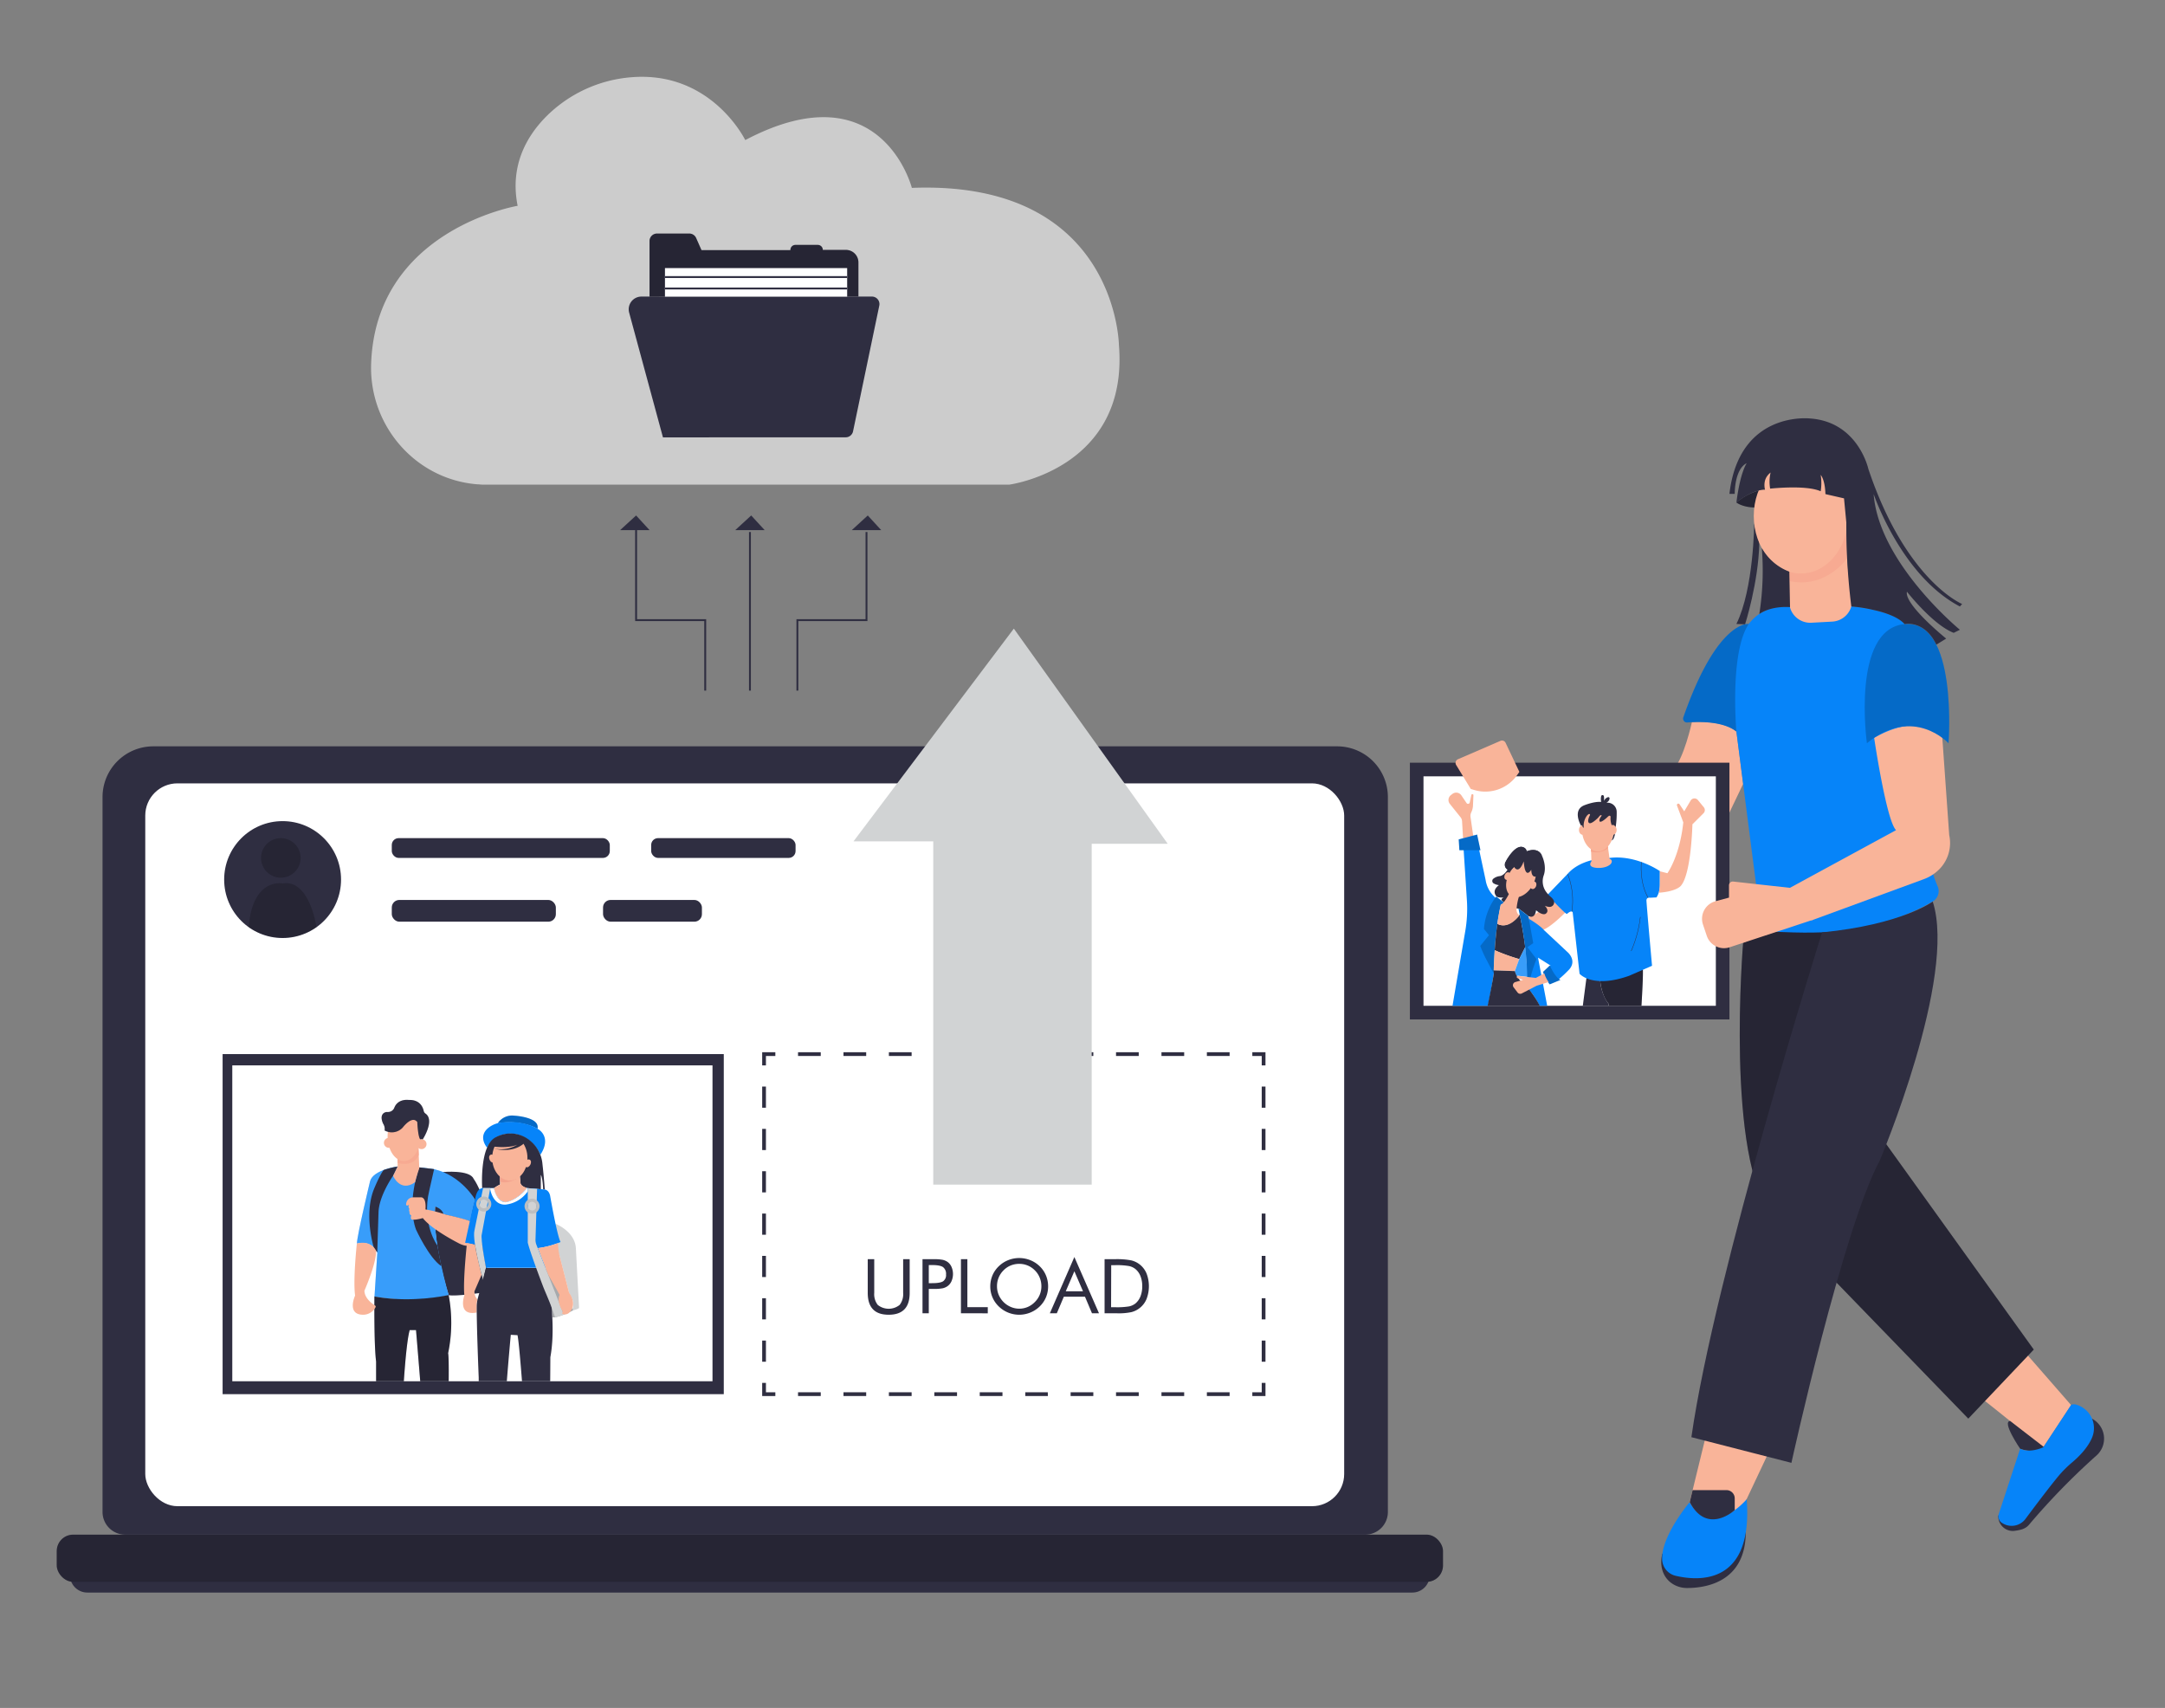  <!DOCTYPE svg PUBLIC "-//W3C//DTD SVG 1.1//EN" "http://www.w3.org/Graphics/SVG/1.1/DTD/svg11.dtd">
<svg id="ab2617e5-3528-439c-8013-3c2eda2b7811" data-name="Layer 1" xmlns="http://www.w3.org/2000/svg" xmlns:xlink="http://www.w3.org/1999/xlink" width="865.76" height="682.89" viewBox="0 0 865.76 682.89">
<rect x="0" y="0" width="865.76" height="682.89" fill="#808080" stroke="none"/>
<defs>
<clipPath id="bc47161b-74cb-47b8-88c3-f63844da70f7">
<rect id="a69ea779-271e-49f2-97ff-86558de2bc98" data-name="SVGID" x="569.24" y="310.4" width="116.91" height="91.75" fill="#fff"/>
</clipPath>
<clipPath id="f7f64421-70fe-4370-8077-c2d19085a9e5">
<rect id="ba61bb08-8b75-44be-8918-6434830e05db" data-name="SVGID" x="92.89" y="425.97" width="192.03" height="126.3" fill="#fff"/>
</clipPath>
<style xmlns="http://www.w3.org/1999/xhtml">*, ::after, ::before { box-sizing: border-box; }
img, svg { vertical-align: middle; }
</style>
<style xmlns="http://www.w3.org/1999/xhtml">*, body, html { -webkit-font-smoothing: antialiased; }
img, svg { max-width: 100%; }
</style>
</defs>
<path d="M28,626.78H571.7a0,0,0,0,1,0,0v3.05a6.92,6.92,0,0,1-6.92,6.92H35A6.92,6.92,0,0,1,28,629.83v-3.05a0,0,0,0,1,0,0Z" fill="#2f2e41" data-secondary="true"/>
<path d="M61.3,298.41H534.76A20.29,20.29,0,0,1,555,318.69V604.53A9.07,9.07,0,0,1,546,613.6H50.09A9.07,9.07,0,0,1,41,604.53V318.69A20.29,20.29,0,0,1,61.3,298.41Z" fill="#2f2e41" data-secondary="true"/>
<rect x="58.09" y="313.21" width="479.43" height="289.01" rx="12.86" fill="#fff"/>
<rect x="89.02" y="421.46" width="200.41" height="135.97" fill="#2f2e41" data-secondary="true"/>
<polygon points="506.05 558.18 500.79 558.18 500.79 556.68 504.55 556.68 504.55 552.92 506.05 552.92 506.05 558.18" fill="#2f2e41" data-secondary="true"/>
<path d="M491.71,558.18h-9.09v-1.5h9.09Zm-18.17,0h-9.08v-1.5h9.08Zm-18.17,0h-9.08v-1.5h9.08Zm-18.16,0h-9.08v-1.5h9.08Zm-18.17,0H410v-1.5H419Zm-18.16,0h-9.09v-1.5h9.09Zm-18.17,0h-9.08v-1.5h9.08Zm-18.16,0h-9.09v-1.5h9.09Zm-18.17,0H337.3v-1.5h9.08Zm-18.17,0h-9.08v-1.5h9.08Z" fill="#2f2e41" data-secondary="true"/>
<polygon points="310.05 558.18 304.79 558.18 304.79 552.92 306.29 552.92 306.29 556.68 310.05 556.68 310.05 558.18" fill="#2f2e41" data-secondary="true"/>
<path d="M306.29,544.46h-1.5V536h1.5Zm0-16.93h-1.5v-8.46h1.5Zm0-16.93h-1.5v-8.46h1.5Zm0-16.92h-1.5v-8.46h1.5Zm0-16.93h-1.5v-8.46h1.5Zm0-16.92h-1.5v-8.47h1.5Zm0-16.93h-1.5v-8.46h1.5Z" fill="#2f2e41" data-secondary="true"/>
<polygon points="306.29 425.98 304.79 425.98 304.79 420.71 310.05 420.71 310.05 422.22 306.29 422.22 306.29 425.98" fill="#2f2e41" data-secondary="true"/>
<path d="M491.71,422.22h-9.09v-1.51h9.09Zm-18.17,0h-9.08v-1.51h9.08Zm-18.17,0h-9.08v-1.51h9.08Zm-18.16,0h-9.08v-1.51h9.08Zm-18.17,0H410v-1.51H419Zm-18.16,0h-9.09v-1.51h9.09Zm-18.17,0h-9.08v-1.51h9.08Zm-18.16,0h-9.09v-1.51h9.09Zm-18.17,0H337.3v-1.51h9.08Zm-18.17,0h-9.08v-1.51h9.08Z" fill="#2f2e41" data-secondary="true"/>
<polygon points="506.05 425.98 504.55 425.98 504.55 422.22 500.79 422.22 500.79 420.71 506.05 420.71 506.05 425.98" fill="#2f2e41" data-secondary="true"/>
<path d="M506.05,544.46h-1.5V536h1.5Zm0-16.93h-1.5v-8.46h1.5Zm0-16.93h-1.5v-8.46h1.5Zm0-16.92h-1.5v-8.46h1.5Zm0-16.93h-1.5v-8.46h1.5Zm0-16.92h-1.5v-8.47h1.5Zm0-16.93h-1.5v-8.46h1.5Z" fill="#2f2e41" data-secondary="true"/>
<path d="M347,503.46h2.6v13.46a7,7,0,0,0,1.4,4.82,7,7,0,0,0,8.76,0,7,7,0,0,0,1.4-4.82V503.46h2.61v13.46c0,2.93-.69,5.12-2.09,6.57s-3.49,2.18-6.3,2.18-4.89-.72-6.29-2.18-2.09-3.64-2.09-6.57Z" fill="#2f2e41" data-secondary="true"/>
<path d="M371.41,515.39v9.71H368.9V503.46h4.53a18.28,18.28,0,0,1,3.51.25,5.72,5.72,0,0,1,1.95.83,4.85,4.85,0,0,1,1.61,2,7.2,7.2,0,0,1,0,5.71,4.79,4.79,0,0,1-1.61,2,5.31,5.31,0,0,1-1.95.85,18.14,18.14,0,0,1-3.51.25h-2Zm0-2.34h1.3c2.21,0,3.69-.26,4.45-.77a3,3,0,0,0,1.15-2.72,3.34,3.34,0,0,0-1.18-2.91c-.78-.56-2.25-.84-4.42-.84h-1.3Z" fill="#2f2e41" data-secondary="true"/>
<path d="M384.27,525.1V503.46h2.57v19.18H395v2.46Z" fill="#2f2e41" data-secondary="true"/>
<path d="M419.13,514.32a11.29,11.29,0,0,1-.86,4.38,11,11,0,0,1-2.5,3.65,11.65,11.65,0,0,1-3.78,2.46,11.8,11.8,0,0,1-4.43.86,11.69,11.69,0,0,1-8.17-3.32,11,11,0,0,1-3.39-8,11.36,11.36,0,0,1,.86-4.38,11,11,0,0,1,2.53-3.67,11.46,11.46,0,0,1,3.75-2.44,11.75,11.75,0,0,1,4.42-.86,11.9,11.9,0,0,1,4.45.86,11.5,11.5,0,0,1,3.76,2.44,10.85,10.85,0,0,1,2.5,3.66A11.34,11.34,0,0,1,419.13,514.32Zm-11.57,8.93a8.6,8.6,0,0,0,3.38-.67,8.87,8.87,0,0,0,2.89-2,8.77,8.77,0,0,0,2.61-6.3,9,9,0,0,0-.68-3.45,8.57,8.57,0,0,0-1.93-2.9,8.66,8.66,0,0,0-6.27-2.6,8.89,8.89,0,0,0-3.41.66,8.53,8.53,0,0,0-2.86,1.94,8.84,8.84,0,0,0-2.6,6.35,8.77,8.77,0,0,0,.66,3.4,9.12,9.12,0,0,0,4.83,4.86A8.57,8.57,0,0,0,407.56,523.25Z" fill="#2f2e41" data-secondary="true"/>
<path d="M429.63,502.6l9.85,22.5h-2.8l-2.81-6.64h-8.45l-2.81,6.64h-2.79Zm0,5.69-3.44,8h6.89Z" fill="#2f2e41" data-secondary="true"/>
<path d="M441.71,525.1V503.46h4.15a30.75,30.75,0,0,1,6.49.47,8.81,8.81,0,0,1,3.31,1.56,9,9,0,0,1,2.82,3.66,14.26,14.26,0,0,1,0,10.26,8.93,8.93,0,0,1-2.83,3.66,8.82,8.82,0,0,1-3.23,1.56,24.73,24.73,0,0,1-5.64.47h-5.08Zm2.6-2.43H446a29.63,29.63,0,0,0,5.53-.34,6.15,6.15,0,0,0,2.55-1.19,7.11,7.11,0,0,0,2-2.86,10.93,10.93,0,0,0,.69-4,10.65,10.65,0,0,0-.69-4,6.93,6.93,0,0,0-2-2.85,6.06,6.06,0,0,0-2.59-1.22,28.31,28.31,0,0,0-5.49-.36h-1.64Z" fill="#2f2e41" data-secondary="true"/>
<circle cx="113.01" cy="351.68" r="23.37" fill="#2f2e41" data-secondary="true"/>
<path d="M113,353.24s-12-2.48-13.55,17.48a24.23,24.23,0,0,0,27.1,0S123.87,351.44,113,353.24Z" opacity="0.2"/>
<circle cx="112.3" cy="343.02" r="7.91" opacity="0.2"/>
<rect x="156.67" y="335.11" width="87.18" height="7.91" rx="2.74" fill="#2f2e41" data-secondary="true"/>
<rect x="260.4" y="335.11" width="57.74" height="7.91" rx="2.74" fill="#2f2e41" data-secondary="true"/>
<rect x="156.67" y="359.83" width="65.61" height="8.69" rx="3.01" fill="#2f2e41" data-secondary="true"/>
<rect x="241.15" y="359.83" width="39.54" height="8.69" rx="3.01" fill="#2f2e41" data-secondary="true"/>
<rect x="22.69" y="613.6" width="554.35" height="18.87" rx="6.55" fill="#2f2e41" data-secondary="true"/>
<rect x="22.69" y="613.6" width="554.35" height="18.87" rx="6.55" opacity="0.2"/>
<polygon points="282.39 276.13 281.63 276.13 281.63 248.33 253.99 248.33 253.99 211.95 254.75 211.95 254.75 247.57 282.39 247.57 282.39 276.13" fill="#2f2e41" data-secondary="true"/>
<rect x="299.52" y="212.72" width="0.75" height="63.41" fill="#2f2e41" data-secondary="true"/>
<polygon points="319.24 276.13 318.49 276.13 318.49 247.57 346.13 247.57 346.13 212.72 346.88 212.72 346.88 248.33 319.24 248.33 319.24 276.13" fill="#2f2e41" data-secondary="true"/>
<polygon points="247.99 211.95 254.37 206.1 259.74 211.95 247.99 211.95" fill="#2f2e41" data-secondary="true"/>
<polygon points="294.02 211.95 300.4 206.1 305.77 211.95 294.02 211.95" fill="#2f2e41" data-secondary="true"/>
<polygon points="340.63 211.95 347.01 206.1 352.38 211.95 340.63 211.95" fill="#2f2e41" data-secondary="true"/>
<path d="M207,82.29s-56.78,9.46-58.59,63.2c-.83,24.79,17.84,46.25,42.57,48.16.55,0,1.12.08,1.68.11h211s47.78-6.37,43.79-55.74c0,0-.79-66.09-82.81-62.9,0,0-12.21-47.78-66.62-19.11,0,0-13.47-27.72-45.51-25.13a54.13,54.13,0,0,0-34.38,16C210.57,54.62,203.8,66.36,207,82.29Z" fill="#ccc"/>
<path d="M265.11,174.88,251.59,125a5.09,5.09,0,0,1,4.92-6.42h92.23a3,3,0,0,1,2.89,3.56l-10.51,50.35a3,3,0,0,1-2.89,2.36Z" fill="#2f2e41" data-secondary="true"/>
<path d="M259.74,118.61V96.38a3,3,0,0,1,3-3h12.91a3,3,0,0,1,2.73,1.79l2.14,4.85h35.56v-.1a2,2,0,0,1,2-2h8.95a2,2,0,0,1,2,2h9.24a5,5,0,0,1,5,5v13.66Z" fill="#2f2e41" data-secondary="true"/>
<path d="M259.74,118.61V96.38a3,3,0,0,1,3-3h12.91a3,3,0,0,1,2.73,1.79l2.14,4.85h35.56v-.1a2,2,0,0,1,2-2h8.95a2,2,0,0,1,2,2h9.24a5,5,0,0,1,5,5v13.66Z" opacity="0.2"/>
<rect x="265.91" y="107.19" width="72.86" height="11.41" fill="#fff"/>
<rect x="265.91" y="110.4" width="72.86" height="0.75" fill="#2f2e41" data-secondary="true"/>
<rect x="265.91" y="114.98" width="72.86" height="0.75" fill="#2f2e41" data-secondary="true"/>
<path d="M836.49,567.2l.16.08a9,9,0,0,1,1.8,14.59,276.39,276.39,0,0,0-27,27.69c-1.55,1.89-3.7,2.23-6.12,2.55a5.83,5.83,0,0,1-6.23-6.12Z" fill="#2f2e41" data-secondary="true"/>
<path d="M664.75,621.21s-2.16,7,3.2,11.43a10.66,10.66,0,0,0,6.75,2.29c6.87,0,23.41-2,23.41-22.42Z" fill="#2f2e41" data-secondary="true"/>
<polygon points="682.38 573.21 673.84 608.15 693.17 610.63 709.98 574.98 682.38 573.21" fill="#f9b499"/>
<path d="M791.46,558.35c1.94,1.4,25.55,20.44,25.55,20.44l11.2-17L808,538.64Z" fill="#f9b499"/>
<path d="M676.57,288.75s-3.2,14.75-7.58,19.1L675.84,347s6.55-1.77,10-10.09l11.22-23.49-2.69-20.91S690,287.84,676.57,288.75Z" fill="#f9b499"/>
<path d="M704.6,372l-10.87-84.44s-7.39-44.68,20.2-45.07h27.19s9.59.78,17.33,4.45a8.58,8.58,0,0,1,4.92,7.52c.46,17.55,2.72,80.46,11.46,99.87a4.83,4.83,0,0,1-2,6.14C763.84,365.76,739.94,376.89,704.6,372Z" fill="#0684f9" data-primary="true"/>
<path d="M674.73,288.86c4.49-.36,14.25-.57,19.63,3.62,0,0-2.78-31.56,4.95-43,0,0-12.48-1.86-26.16,37.33A1.54,1.54,0,0,0,674.73,288.86Z" fill="#0684f9" data-primary="true"/>
<path d="M674.73,288.86c4.49-.36,14.25-.57,19.63,3.62,0,0-2.78-31.56,4.95-43,0,0-12.48-1.86-26.16,37.33A1.54,1.54,0,0,0,674.73,288.86Z" opacity="0.2"/>
<path d="M749.45,295s4.88,33.12,8.76,36.92l-42.73,23.22L724.42,368l44.72-16.42a16.91,16.91,0,0,0,6.94-4.64,14.94,14.94,0,0,0,3.39-13.05L776.71,295S769.44,283.8,749.45,295Z" fill="#f9b499"/>
<path d="M697.05,377s-7.24,86.52,11.87,109.51L787.1,567.2l26.18-27.6L750,451.51l-4.28-80.79s-10.78,3.45-38,1.67Z" fill="#2f2e41" data-secondary="true"/>
<path d="M697.05,377s-7.24,86.52,11.87,109.51L787.1,567.2l26.18-27.6L750,451.51l-4.28-80.79s-10.78,3.45-38,1.67Z" opacity="0.2"/>
<path d="M676.37,574.63l40,10.26s20.52-93.4,35.38-121c0,0,30.94-73.11,21.13-103.42,0,0-12.37,9.2-44.25,12.32C728.61,372.79,685.57,509.88,676.37,574.63Z" fill="#2f2e41" data-secondary="true"/>
<path d="M675.68,600.63s-11.57,13.61-11,23.14a7,7,0,0,0,5.46,6.3c8.61,2,31,4.15,28.34-30.6C698.43,599.47,684.53,616,675.68,600.63Z" fill="#0684f9" data-primary="true"/>
<path d="M676.86,595.8H690.4a3.3,3.3,0,0,1,3.3,3.3v4.69s-10.94,10.11-18-3.16Z" fill="#2f2e41" data-secondary="true"/>
<path d="M807.83,579.25s-7.43-10.85-4-11.09l13.81,10.63S813.92,581.44,807.83,579.25Z" fill="#2f2e41" data-secondary="true"/>
<path d="M807.83,579.25l-8.54,26.07a3.11,3.11,0,0,0,1.47,3.7,6.91,6.91,0,0,0,9.08-1.54s7.66-10.38,13.06-17a45.36,45.36,0,0,1,6-6c2.32-2,5.83-5.4,7.62-9.51a9.78,9.78,0,0,0-5.86-13.23,3.44,3.44,0,0,0-2.4-.06l-11.2,17S811.73,581.2,807.83,579.25Z" fill="#0684f9" data-primary="true"/>
<path d="M715.48,227.35v13.23a8.42,8.42,0,0,0,8.87,8.41l8.33-.45a8.4,8.4,0,0,0,7.83-9.92,149.94,149.94,0,0,1-2.19-29.73Z" fill="#f9b499"/>
<ellipse cx="740.15" cy="202.23" rx="4.56" ry="7.12" fill="#f9b499"/>
<path d="M701.9,202.9l1.63-6.84a24.87,24.87,0,0,0-4.26,1.63,24.56,24.56,0,0,0-4.9,3.23S696.86,202.9,701.9,202.9Z" fill="#2f2e41" data-secondary="true"/>
<path d="M701.9,202.9l1.63-6.84a24.87,24.87,0,0,0-4.26,1.63,24.56,24.56,0,0,0-4.9,3.23S696.86,202.9,701.9,202.9Z" opacity="0.2"/>
<path d="M746.56,297.16s-6.35-45.64,15.08-47.63,17.55,47.63,17.55,47.63S765.21,281.89,746.56,297.16Z" fill="#0684f9" data-primary="true"/>
<path d="M746.56,297.16s-6.35-45.64,15.08-47.63,17.55,47.63,17.55,47.63S765.21,281.89,746.56,297.16Z" opacity="0.2"/>
<path d="M715.48,232.32v-6.69s17.24-4.15,22.84-16.74l.32,14.35S730.15,235.57,715.48,232.32Z" fill="#f7aa92"/>
<path d="M701.48,209.35s-.16,26-7.11,40.13l3.47.13s5.34-16.63,5.69-32.47Z" fill="#2f2e41" data-secondary="true"/>
<ellipse cx="720.17" cy="206.31" rx="18.86" ry="22.99" fill="#f9b499"/>
<path d="M694.37,200.92s6.07-5.13,11.44-5.13c0,0-1.28-4.29,2.23-6.86a16.16,16.16,0,0,0-.18,6.44s14.42-1.59,20.21,1.06a20.34,20.34,0,0,0,0-6.55s1.72,1.74,1.9,7.68l7.43,1.7.92,9.63c0,4.26.06,8.69.27,13.28.33,7.19.94,14,1.73,20.32a55,55,0,0,1,8.68,1.35c4.66,1,10,2.79,12.64,5.69,0,0,7.85-1.75,12.68,8.22l3.94-2.42s-16.87-13.62-15.69-18.75c0,0,10.38,13.27,18.7,16.45l2.47-1.23s-32.37-26.57-34.49-54.24c0,0,11,32.63,34.49,44.93l.89-1s-22.47-9.2-37.5-54c0,0-4.07-18.75-23.18-20.16,0,0-28.48-3.4-32.37,30.14h2.12s-.17-9.8,4.78-12.28C698.48,185.28,695.92,188.61,694.37,200.92Z" fill="#2f2e41" data-secondary="true"/>
<path d="M703.53,245.5a111.28,111.28,0,0,0,1-26.35,21.5,21.5,0,0,0,11,9.44l.28,14.16S708.71,242,703.53,245.5Z" fill="#2f2e41" data-secondary="true"/>
<rect x="563.8" y="304.95" width="127.78" height="102.65" fill="#2f2e41" data-secondary="true"/>
<rect id="b637595d-9fbf-4c2d-805f-29f5dff7f477" data-name="SVGID" x="569.24" y="310.4" width="116.91" height="91.75" fill="#fff"/>
<g clip-path="url(#bc47161b-74cb-47b8-88c3-f63844da70f7)">
<path d="M585.08,335.52l-.42-7.19a2.72,2.72,0,0,0-.61-1.58l-4.27-5.33a2.48,2.48,0,0,1,.41-3.51l.62-.48a2.49,2.49,0,0,1,3.57.57l2.09,3.1a.71.71,0,0,0,.92.22h0a.68.68,0,0,0,.34-.47l.66-3a.41.41,0,0,1,.4-.32h0a.41.41,0,0,1,.42.43l-.18,4.13a6.77,6.77,0,0,1-.68,2.69h0a3.37,3.37,0,0,0-.3,1.95l1.18,8.15Z" fill="#f9b499"/>
<path d="M626.33,364.46s-6.72,6.93-9.83,7.44l-6.57-4.54a20.81,20.81,0,0,0,11-8.94Z" fill="#f9b499"/>
<polygon points="647.62 458.2 647.62 461.02 653.07 463.93 653.07 457.95 647.62 458.2" fill="#f9b499"/>
<path d="M640.89,467.52s.89-3.67,5.57-3.93v-1.86s.17-1.87,1.92-1.37a2.76,2.76,0,0,1,.81.39,14.13,14.13,0,0,1,2.21,1.81s1.28-1.5,2.24,1.34a22.12,22.12,0,0,1,.84,3.62Z" fill="#0684f9" data-primary="true"/>
<rect x="640.89" y="467.52" width="13.59" height="1" fill="#2f2e41" data-secondary="true"/>
<polygon points="629.71 458.2 629.71 464.2 634.6 465.37 634.6 458.72 629.71 458.2" fill="#f9b499"/>
<path d="M622.78,467.52s.52-3.29,5.54-4l.16-2.07a1.22,1.22,0,0,1,1.48-1.1l.63.13a2.29,2.29,0,0,1,1.78,1.94l.18,1.36h3.14l.84,3.73Z" fill="#0684f9" data-primary="true"/>
<rect x="622.78" y="467.52" width="13.74" height="1" fill="#2f2e41" data-secondary="true"/>
<path d="M639.88,391.8s.34,6,3.33,9.47l2.66,39.92.94,17.18s2.22,1.54,6.92.52A105.09,105.09,0,0,0,656,429.14s-.94-10.18-.51-12.83c0,0,1.75-24.69,1.47-28.76C656.91,387.55,646.81,392.07,639.88,391.8Z" fill="#2f2e41" data-secondary="true"/>
<path d="M639.88,391.8s.34,6,3.33,9.47l2.66,39.92.94,17.18s2.22,1.54,6.92.52A105.09,105.09,0,0,0,656,429.14s-.94-10.18-.51-12.83c0,0,1.75-24.69,1.47-28.76C656.91,387.55,646.81,392.07,639.88,391.8Z" opacity="0.2"/>
<path d="M640.57,423.72a2.51,2.51,0,0,1,0-.67c.18-1.92,1.12-11.31,3.2-13.07l-.58-8.71s-2.82-3.22-3.33-9.47c0,0-3.61,0-5.45-.85l-2.59,19.81a114.23,114.23,0,0,0-.76,11.79l-2.48,35.74,6.15,2.14s2-1.46,3.93-15.48C638.68,445,641.26,427.19,640.57,423.72Z" fill="#2f2e41" data-secondary="true"/>
<path d="M618.83,357.77s6.86,7.53,7.76,7.66c0,0,1.86-1.73,2.31-.64l2.75,24.55s5.09,6.05,19.85.8l9.13-4s-2.11-23.28-2.24-26.23c0,0,.1-1.05,1.08-1a7.31,7.31,0,0,0,.94,0l2-.1a8.61,8.61,0,0,0,1.35-4.68v-5.84s-9.44-6.61-20.17-5.26c0,0-10.8-.32-16.7,6.35Z" fill="#0684f9" data-primary="true"/>
<path d="M636.2,338.82l.2,5.57s-1.93,2.25,2,2.6c0,0,3.46.41,5.53-1.37a1.84,1.84,0,0,0,.55-.84c.14-.45.1-1.06-.82-1.41l-.77-5.42Z" fill="#f9b499"/>
<path d="M628.65,364.47l-.15,0a29.48,29.48,0,0,0-1.66-14.95l.14-.06A29.62,29.62,0,0,1,628.65,364.47Z" fill="#2f2e41" data-secondary="true"/>
<path d="M659,359c-3.63-6.44-2.71-14.25-2.7-14.33l.15,0c0,.08-.93,7.84,2.68,14.24Z" fill="#2f2e41" data-secondary="true"/>
<path d="M652.37,380.27l-.14-.07a47.94,47.94,0,0,0,3.65-13.57l.15,0A48.52,48.52,0,0,1,652.37,380.27Z" fill="#2f2e41" data-secondary="true"/>
<path d="M602.87,347.66s-2.44-1.07.19-4.73c0,0,3.39-5.59,6.34-4.05a1.87,1.87,0,0,1,1.09,1.53s3.14-1.48,5.2.38a3.92,3.92,0,0,1,.81,1.09c.59,1.21,2,4.71.82,8.12a7.15,7.15,0,0,0,.86,6.45,12.07,12.07,0,0,0,2.25,2.41,4.3,4.3,0,0,1,.86,1.12,1.82,1.82,0,0,1-1.7,2.63,5.26,5.26,0,0,1-1.85-.46s2,1.86.51,3.08c0,0-1,1.22-4-1.28,0,0-.25,3.53-3,2.37l-4-3.08h-.64l-5.32-2.56-.9-.83a1.28,1.28,0,0,1,1-1s-2.88.26-3.2-.77c0,0-1.73-2,1.22-4.17a5.25,5.25,0,0,1-2.26-.8,1.15,1.15,0,0,1-.06-1.7,4.93,4.93,0,0,1,2.7-1.12S601.39,350.16,602.87,347.66Z" fill="#2f2e41" data-secondary="true"/>
<path d="M585.25,339.11l1.37,21.21a52.56,52.56,0,0,1-.68,12l-6.24,36.51s2.65,6.75,10.85,11.46a262.77,262.77,0,0,0,6.8-31s0-15.34,2.82-27.63c0,0,1-.16,1.15-.87l-3-2.29-.3.43a11.7,11.7,0,0,1-3.92-7l-2.78-13Z" fill="#0684f9" data-primary="true"/>
<polygon points="583.33 335.61 583.59 339.93 592.01 339.93 590.68 333.69 583.33 335.61" fill="#0684f9" data-primary="true"/>
<polygon points="583.33 335.61 583.59 339.93 592.01 339.93 590.68 333.69 583.33 335.61" opacity="0.2"/>
<path d="M611.38,367.36s4.39,2.53,6.1,4.58l9.43,8.81s3.74,3.18.66,6.8A46.42,46.42,0,0,1,623,391.8c-1.11.66-3.76-5.07-3.76-5.07l.8-.68-5-3.16,6.32,33.17s-5.77-17.44-10.53-20.69l-.49-16.06Z" fill="#0684f9" data-primary="true"/>
<path d="M607.54,383.48l2.39-4.79c-.28-2.16-.6-4.39-1-6.69s-.77-4.3-1.19-6.33a11.09,11.09,0,0,1-2.8,2.79c-1.68,1.24-3.92,2.15-6.19.88-.2,1.54-.38,3.11-.54,4.73-.2,2-.37,4-.5,5.86A73.31,73.31,0,0,0,607.54,383.48Z" fill="#2f2e41" data-secondary="true"/>
<path d="M605.81,388.27l1.73-4.79a86,86,0,0,1-9.82-3.55l-.45,8Z" fill="#f9b499"/>
<path d="M606.77,458.2s-3.14-18.46-5.57-24.11c0,0-2.63-6.79-2.82-8.72l6.34-1.15A81.9,81.9,0,0,1,610.43,460l-.58,1.15Z" fill="#f9b499"/>
<path d="M601.77,467s.71-5,4.75-5.32c0,0-2.2-3.6.9-3.47a5,5,0,0,1,2.18,2.35s.89-1.9,2,.6c0,0,1.29,3.79,1.09,5.84Z" fill="#0684f9" data-primary="true"/>
<rect x="601.77" y="466.99" width="10.92" height="1.54" fill="#2f2e41" data-secondary="true"/>
<path d="M616.06,422.76l6.3-3.22s11.13,15.21,14.8,34.12l-1.81,1.72-2.14-1.79s-7.3-17.59-12.05-23a15,15,0,0,1-1.38-1.89Z" fill="#f9b499"/>
<path d="M641.08,456.66l-3.12-3.5a1.24,1.24,0,0,0-1.43,1.1s-3.79-2.3-3.57-.2a4.91,4.91,0,0,0,1.19,3.29s-2.48,3.16-2.65,6.24c0,0,3.17,1.28,5-.34C636.53,463.25,640.69,458.5,641.08,456.66Z" fill="#0684f9" data-primary="true"/>
<path d="M631.37,464.28l.13-.69s2.78,1.45,5-.34c0,0,3.52-3.72,4.55-6.59a1.35,1.35,0,0,1,.81,1.54s-3.51,5.47-5.6,6.63c0,0-1.18.82-4.21.44A.84.84,0,0,1,631.37,464.28Z" fill="#2f2e41" data-secondary="true"/>
<path d="M609.93,378.69s.89,8.31.8,11.87l-3.67-.42s-.35,0-.43.19a6.63,6.63,0,0,1-.82-2.06l1.73-4.79Z" fill="#0684f9" data-primary="true"/>
<path d="M609.93,378.69s.89,8.31.8,11.87l-3.67-.42s-.35,0-.43.19a6.63,6.63,0,0,1-.82-2.06l1.73-4.79Z" fill="#fff" opacity="0.2"/>
<path d="M663.78,348.37l3,.77s4.94-6.8,6.35-20.33l-2.52-6.72a.58.58,0,0,1,.25-.7h0a.58.58,0,0,1,.77.18l1.88,2.82,2.55-4.29a1.79,1.79,0,0,1,2.91-.22l2.36,2.88a1.77,1.77,0,0,1-.11,2.39l-4.44,4.43S676.34,349,672.3,354c0,0-1.37,2.37-9,2.95a15.71,15.71,0,0,0,.46-4.1Z" fill="#f9b499"/>
<path d="M636.26,340.55l-.06-1.44,6.7-.9.12.8S640.94,341.52,636.26,340.55Z" fill="#f7a389"/>
<ellipse cx="638.98" cy="331.55" rx="6.37" ry="8.85" fill="#f9b499"/>
<ellipse cx="632.91" cy="331.85" rx="1.5" ry="1.92" fill="#f9b499"/>
<path d="M632.72,329.94a1.62,1.62,0,0,0-.48.19S628.6,324,633.47,322c0,0,3.93-1.63,6.84-1.37a5,5,0,0,1,0-2.35.55.55,0,0,1,1.06.05,5,5,0,0,1,0,1.87s.71-1.3,1.73-1.47a.47.47,0,0,1,.54.42c0,.42-.13,1.11-1.24,1.82a3.66,3.66,0,0,1,4.1,3.66,35.41,35.41,0,0,1-.39,5.9s-.07,5-1.6,5.5a11.47,11.47,0,0,0,.77-6.13,1,1,0,0,0-.74.1,7.31,7.31,0,0,1-.48-3.39.44.44,0,0,0-.67-.39,2.78,2.78,0,0,0-.57.46s-2.95,2.85-3.21,1.54c0,0-.31-.56.83-2a.15.15,0,0,0,0-.2c-.11-.14-.4-.28-1,.49a4.31,4.31,0,0,1-.39.46c-.78.78-3.18,3-3.8,1.86,0,0-.59-.74.55-2.89a.34.34,0,0,0-.43-.47,2.87,2.87,0,0,0-.92.86,6.79,6.79,0,0,0-1.12,4.62S632.86,331,632.72,329.94Z" fill="#2f2e41" data-secondary="true"/>
<ellipse cx="644.97" cy="331.85" rx="1.5" ry="1.92" fill="#f9b499"/>
<path d="M595.43,373.91l-2-2.46a24.23,24.23,0,0,1,4.88-13l3,2.29s-.06.57-1.16.87l-1.41,7.76c-.43,3.2-.71,6-.9,8.3s-.29,4.26-.35,5.52c-.1,2.23-.15,4.27-.16,6-.83-1.47-1.64-3-2.48-4.66a50,50,0,0,1-2.91-6.3Z" opacity="0.2"/>
<path d="M610.81,378.7l2.31-1.61-1.92-10.77-4-3.08s3.21,13.66,3.47,25.14l.19,7s1.92-8.4,3.59-11.86Z" fill="#0684f9" data-primary="true"/>
<path d="M610.81,378.7l2.31-1.61-1.92-10.77-4-3.08s3.21,13.66,3.47,25.14l.19,7s1.92-8.4,3.59-11.86Z" opacity="0.2"/>
<path d="M624,391.8l-4.27,1.77a12.38,12.38,0,0,1-2.65-5l2.69-2.54S621.72,390.7,624,391.8Z" fill="#0684f9" data-primary="true"/>
<path d="M624,391.8l-4.27,1.77a12.38,12.38,0,0,1-2.65-5l2.69-2.54S621.72,390.7,624,391.8Z" opacity="0.2"/>
<path d="M603.63,357s-2.25,4.6-3.47,4.6c-.26,1.15-.5,2.38-.73,3.62-.26,1.43-.48,2.82-.67,4.16a5.45,5.45,0,0,0,2.62.62c1.61-.07,3.82-.92,6.2-4a2.85,2.85,0,0,1-1.13-2.08c0-.1,0-.2,0-.31a22,22,0,0,1,1.07-5.48Z" fill="#f9b499"/>
<ellipse cx="608.24" cy="351.52" rx="7.8" ry="5.23" transform="translate(-0.3 702.51) rotate(-60)" fill="#f9b499"/>
<ellipse cx="602.87" cy="350.32" rx="1.57" ry="1.22" transform="translate(55.2 781.88) rotate(-68.4)" fill="#f9b499"/>
<ellipse cx="613.12" cy="353.94" rx="1.57" ry="1.22" transform="translate(58.32 793.7) rotate(-68.4)" fill="#f9b499"/>
<path d="M609.32,344.37s-1.77,5.47-3.86,2.24c0,0-1.3,1.6-2.49,1.1a1.56,1.56,0,0,1-.28-.16,2.18,2.18,0,0,1-.48-3.18s3.8-7.35,7.19-5.49a2,2,0,0,1,1.09,1.53s4.31-1.93,6,1.47l-1.9,8.44s-2.18,1.19-2.25-2.59C612.35,347.73,609.88,352.16,609.32,344.37Z" fill="#2f2e41" data-secondary="true"/>
<path d="M598,425.69l-4.92-15s3.38-15.66,4.28-21.47l-.08-1.24,8.54.3s.32,2.67,3.85,5.3a38.31,38.31,0,0,1,7.48,11.55s4.19,9.16,5.22,14.42c0,0-1.93,2.5-6.93,3.33,0,0-5-11-11.34-14.29,0,0-.07,11,1.72,15.32C605.81,423.9,603.38,427,598,425.69Z" fill="#2f2e41" data-secondary="true"/>
<path d="M617.56,389.21,614.15,391l-7.09-.81a.47.47,0,0,0-.52.46h0a.47.47,0,0,0,.33.45l2.21.66-3.11.89a1.33,1.33,0,0,0-.69,2.1l1.58,2.08a1.34,1.34,0,0,0,1.68.38l5.93-3.07,4.81-1.5A11,11,0,0,1,617.56,389.21Z" fill="#f9b499"/>
</g>
<path d="M588.14,315.44l1.42.43a15.53,15.53,0,0,0,17.11-5.95l.91-1.29L602.07,297a1.58,1.58,0,0,0-2.06-.78l-17,7.35a1.59,1.59,0,0,0-.72,2.28Z" fill="#f9b499"/>
<path d="M715.88,355l-22.78-2.53a1.52,1.52,0,0,0-1.69,1.51v4.91L686,360.34a7.27,7.27,0,0,0-5,9.32l1.52,4.51a7.26,7.26,0,0,0,9.15,4.58l33.14-10.93Z" fill="#f9b499"/>
<polygon points="373.2 473.66 373.2 336.4 341.3 336.4 405.42 251.34 466.96 337.37 436.56 337.37 436.56 473.66 373.2 473.66" fill="#d1d3d4"/>
<rect id="e876ae3d-9aa1-4c54-9d1a-bb675c22f8f8" data-name="SVGID" x="92.89" y="425.97" width="192.03" height="126.3" fill="#fff"/>
<g clip-path="url(#f7f64421-70fe-4370-8077-c2d19085a9e5)">
<path d="M199.07,449.08a6.88,6.88,0,0,1,6.62-3s10.37.54,9.24,5.25C214.93,451.32,208.85,447.56,199.07,449.08Z" fill="#0684f9" data-primary="true"/>
<path d="M199.07,449.08a6.88,6.88,0,0,1,6.62-3s10.37.54,9.24,5.25C214.93,451.32,208.85,447.56,199.07,449.08Z" opacity="0.2"/>
<path d="M201.28,453.62a9.54,9.54,0,0,0-6.5,5.23s-4.26-4.8,1.22-8.42a10.31,10.31,0,0,1,4.5-1.62c3.1-.37,9.41-.58,14.79,2.72,0,0,5.48,3,.81,10.17a14.91,14.91,0,0,0-6.3-6.93A11.62,11.62,0,0,0,201.28,453.62Z" fill="#0684f9" data-primary="true"/>
<path d="M192.82,475.07s-1.18-17.12,5.43-20.37a12.19,12.19,0,0,1,13.5,1.18,13.45,13.45,0,0,1,5.1,8.87c.66,5.76,1,10.87,1,10.87l-.64-.06s-.18-4.77-.94-5.8v5.73l-5.22-.42s-2.38-.28-2.89-1.92l-.38-3.87s-3.31,2.43-6.4.86l-.74-.39-.68-.7v4.54a15.87,15.87,0,0,0-2.41,1.45C197.49,475.28,192.82,475.07,192.82,475.07Z" fill="#2f2e41" data-secondary="true"/>
<path d="M222.17,489.32s7.9,3.05,8.13,10L231.57,523a7.27,7.27,0,0,1-3.15,1s2.34-2.37-.84-7l-3.86-15-1.11-2.29Z" fill="#d1d3d4"/>
<path d="M220.86,526.69s1.44.69,8.32-2.75c0,0-6.42-11.79-6.42-12.26s-3-4.34-3-4.34l-2.57,1.05S220.81,522.86,220.86,526.69Z" fill="#a7a9ac"/>
<path d="M177.23,468.61s10.58-1,12.15,2.69c0,0,3.92,5,7.05,19.24,0,0-1.79,21.37-3.47,26.3,0,0-10.87,1.6-13.55,1,0,0-6.52-19.66-5.43-35.44Z" fill="#2f2e41" data-secondary="true"/>
<path d="M152.42,595.39a5.78,5.78,0,0,1-1.87,3.21s3.63,3.38,6.42,2.31a1.65,1.65,0,0,0,1.19-1.86v-3.66Z" fill="#f9b499"/>
<path d="M171.59,595.39v3.21s1.19,2.39,4.7,1.12c0,0,2-.45,1.94-1.12a3.1,3.1,0,0,1-1-3.21Z" fill="#f9b499"/>
<path d="M159,466.4s-9.7,1.26-11,5.83c0,0-5.27,21.88-5.27,25,0,0,5.06-1.48,7.38,2.53l.78,1-1.13,17.65s14.84,3.09,29.68-.56c0,0-6.85-23-5.43-35.44,0,0,2.83.82,3.35,3.06,0,0,8.81,2,10.75,2.91,0,0,1.19-6.56,1.93-8.65,0,0-5.59-9.77-16.41-12.24C173.6,467.45,164,466.08,159,466.4Z" fill="#0684f9" data-primary="true"/>
<path d="M159,466.4s-9.7,1.26-11,5.83c0,0-5.27,21.88-5.27,25,0,0,5.06-1.48,7.38,2.53l.78,1-1.13,17.65s14.84,3.09,29.68-.56c0,0-6.85-23-5.43-35.44,0,0,2.83.82,3.35,3.06,0,0,8.81,2,10.75,2.91,0,0,1.19-6.56,1.93-8.65,0,0-5.59-9.77-16.41-12.24C173.6,467.45,164,466.08,159,466.4Z" fill="#fff" opacity="0.2"/>
<path d="M149.51,475.51s2.42-5.95,3.93-7.71a35.86,35.86,0,0,1,5.57-1.4l-1.82,3.72s-5.52,7.78-5.82,14.42l-.51,16.18a17.62,17.62,0,0,1-1.35-1.81S145.4,485.88,149.51,475.51Z" fill="#2f2e41" data-secondary="true"/>
<path d="M173.6,467.45l-5.93-.69s-5.28,14.12-1.31,24.86c0,0,5.18,11.35,10.13,14.63,0,0-1.33-6.59-1.59-8.25,0,0-6.44-8.69-3.24-22Z" fill="#2f2e41" data-secondary="true"/>
<path d="M149.73,518.37s-.22,19.13.67,26v51h9.1s1.5-53.41,4.33-63.56h2.53s4.78,56.25,4.63,63.56h7.31s1.79-50,.9-54.31a59.72,59.72,0,0,0,.21-23.27S164.88,521.17,149.73,518.37Z" fill="#2f2e41" data-secondary="true"/>
<path d="M149.73,518.37s-.22,19.13.67,26v51h9.1s1.5-53.41,4.33-63.56h2.53s4.78,56.25,4.63,63.56h7.31s1.79-50,.9-54.31a59.72,59.72,0,0,0,.21-23.27S164.88,521.17,149.73,518.37Z" opacity="0.2"/>
<path d="M142.7,497.2S141.13,511.67,142,518c0,0-3.61,7.84,3.46,7.67a5.64,5.64,0,0,0,4.72-3,.52.52,0,0,0-.19-.68c-1.12-.69-4.23-2.9-4.26-5.93,0,0,4.82-10.93,4.66-15.95C150.34,500.07,148.63,495.73,142.7,497.2Z" fill="#f9b499"/>
<path d="M170.14,483.56a53.34,53.34,0,0,1,8.11,2.08s8.43,1.86,9.83,2.7c0,0,2.94,6.54,1,9.12,0,0-1.81,1.8-6-.56,0,0-10.44-5.3-14-9.88,0,0-3.28,1-4.58.52a1.54,1.54,0,0,1,0-1.55,1.23,1.23,0,0,1-.72-1.43,1.3,1.3,0,0,1-.05-1.24s-.71-.5-.13-1.67c0,0-1,.84-1.2,0a3,3,0,0,1,.61-1.85,2.71,2.71,0,0,1,2.2-1.06h3.22S170.54,478.58,170.14,483.56Z" fill="#f9b499"/>
<path d="M190,497.66l-4-.76s3.37-15.81,4-17.21c0,0,.38-4.7,3.18-4.65h4.36s.57,4.43,3.73,5.44a3.22,3.22,0,0,0,1.77,0c1.38-.35,4.28-1.54,7.63-5.46l6.79.54s1.94-.14,2.53,2.54c0,0,2.84,16.26,4.18,18.5a36.46,36.46,0,0,1-9,2.46l3.06,7.84H194.34c-.33-1.48-.63-3-.91-4.67s-.49-3.28-.66-4.81Z" fill="#0684f9" data-primary="true"/>
<path d="M196.06,475.58s1,6.42,6.19,6.05a12.44,12.44,0,0,0,8.8-5.3v-1.26l-.37,0s-3.73,4.87-8.51,5.62c0,0-3.35.33-4.62-5.62h-1.49Z" fill="#fff"/>
<path d="M186.74,497s-1.65,14.88-1.05,20.93c0,0-2.94,8.35,4.94,6.86v-4l.32-1.2a4.7,4.7,0,0,1-1.23-3.27l2.87-6.67s-2.65-10.42-2.58-12Z" fill="#f9b499"/>
<path d="M200,469.05v4.54L197.55,475s.75,5.19,4.62,5.62c0,0,4.07-.3,8.51-5.62,0,0-2.05-.67-2.5-1.67l-.45-4.54Z" fill="#f9b499"/>
<path d="M141.75,606.21a3.23,3.23,0,0,1,1.64-3.28l7.16-4.33s3.73,3.28,6.42,2.31c0,0,1.19-.44,1.19-1.49,0,0,.75,5-.37,6.79Z" fill="#0684f9" data-primary="true"/>
<path d="M171.59,598.6c-1.2-.3-2.09,6.79-2.09,6.79a7.42,7.42,0,0,0,3,.82H183a28.75,28.75,0,0,0-4.77-7.61s0,.79-2.78,1.36C175.45,600,172.78,600.61,171.59,598.6Z" fill="#0684f9" data-primary="true"/>
<path d="M193.71,596a5.81,5.81,0,0,1-1.86,3.21s3.73,3.2,6.41,2.31a2.59,2.59,0,0,0,1.19-1.87V596Z" fill="#f9b499"/>
<path d="M183,606.81a3.24,3.24,0,0,1,1.64-3.29l7.17-4.32s2.55,2.21,5,2.38a2.48,2.48,0,0,0,2.37-1.07,1.73,1.73,0,0,0,.25-.87s.75,5.38-.37,7.17Z" fill="#0684f9" data-primary="true"/>
<path d="M212.88,595.28v3.39s1.2,2.39,4.7,1.12c0,0,2-.44,1.94-1.12a3.48,3.48,0,0,1-1-3.39Z" fill="#f9b499"/>
<path d="M212.88,598.67c-1.19-.29-2.09,6.79-2.09,6.79a7.43,7.43,0,0,0,3,.82H224.3a28.63,28.63,0,0,0-4.78-7.61s-.19.63-2.78,1.37C216.74,600,214.08,600.69,212.88,598.67Z" fill="#0684f9" data-primary="true"/>
<path d="M159,463.44v3l-1.82,3.72s2.88,6.75,8.79,2.54c0,0,1.12-4.15,1.69-5.56l-.32-8.16Z" fill="#f9b499"/>
<path d="M167.46,461.7S166,466.77,159,465v-1.54l8.34-4.5Z" fill="#f7aa92"/>
<circle cx="155.52" cy="456.94" r="2" fill="#f9b499"/>
<ellipse cx="161.55" cy="454.36" rx="6.55" ry="9.85" fill="#f9b499"/>
<circle cx="168.56" cy="457.46" r="2" fill="#f9b499"/>
<path d="M153.81,452a5.92,5.92,0,0,0,7.25-1.2s3.74-5,5.81-2.16c0,0,.23,5.76,1.18,6.91a1.4,1.4,0,0,1,1,0s4.93-7.59,1.11-10.3a1.72,1.72,0,0,1-.71-1c-.29-1.44-1.44-4.61-6-4.45,0,0-4.28-.68-5.77,3.11a2.67,2.67,0,0,1-1.84,1.62,3.14,3.14,0,0,1-.87.09,2.3,2.3,0,0,0-1.53.44c-.72.55-1.32,1.71-.26,4.16A4,4,0,0,1,153.81,452Z" fill="#2f2e41" data-secondary="true"/>
<path d="M153.81,452a5.92,5.92,0,0,0,7.25-1.2s3.74-5,5.81-2.16c0,0,.23,5.76,1.18,6.91a1.4,1.4,0,0,1,1,0s4.93-7.59,1.11-10.3a1.72,1.72,0,0,1-.71-1c-.29-1.44-1.44-4.61-6-4.45,0,0-4.28-.68-5.77,3.11a2.67,2.67,0,0,1-1.84,1.62,3.14,3.14,0,0,1-.87.09,2.3,2.3,0,0,0-1.53.44c-.72.55-1.32,1.71-.26,4.16A4,4,0,0,1,153.81,452Z" fill="#2f2e41" opacity="0.2" data-secondary="true"/>
<path d="M193.19,511.8s-4.46-15.44-3.47-19.8l3.47-17h2.87l-3.49,19s-.26,2.2,1.77,12.85Z" fill="#d1d3d4"/>
<path d="M191.1,519l3.24-12h23.87s4.7,20.29,1.87,35.66c0,0-.15,40.73-1.05,52.81h-7.31s-3.43-55-4.77-61.62l-2.69-.15s-4.32,46.11-3.73,62.37h-9.1V550.78s-.86-20.87-.79-28.42A13.46,13.46,0,0,1,191.1,519Z" fill="#2f2e41" data-secondary="true"/>
<path d="M193.46,478.41a3,3,0,1,0,3,3A3,3,0,0,0,193.46,478.41Zm0,4.69a1.72,1.72,0,1,1,1.72-1.72A1.71,1.71,0,0,1,193.46,483.1Z" fill="#bcbec0"/>
<path d="M211.05,496.48V475.07l3.73.3-.64,20.23a5.51,5.51,0,0,0,.37,2.12l10.94,27.92a17.44,17.44,0,0,1-1.95.69q-.83.23-1.56.36c-1.72-5.49-3.75-9.63-4.88-12.61-2.53-6.68-5.24-14.13-6-17.18A1.93,1.93,0,0,1,211.05,496.48Z" fill="#d1d3d4"/>
<path d="M223.16,497h0a21.3,21.3,0,0,0,.69,5.39l3.73,14.5s3.6,4.45,0,8a2.49,2.49,0,0,1-2.58.49.35.35,0,0,1-.1-.55c.11-.12.13-.34,0-.73,0,0-2.38-3.7-1.11-6.37l-4.55-8.08-4.07-10.65A31.52,31.52,0,0,0,223.16,497Z" fill="#f9b499"/>
<path d="M212.76,479.27a3,3,0,1,0,3,3A3,3,0,0,0,212.76,479.27Zm0,4.68a1.72,1.72,0,1,1,1.71-1.71A1.71,1.71,0,0,1,212.76,484Z" fill="#bcbec0"/>
<path d="M200,472.45v-2l6.64.82S203.16,473.53,200,472.45Z" fill="#f4a48e"/>
<ellipse cx="203.87" cy="463" rx="7.05" ry="9" fill="#f9b499"/>
<ellipse cx="211.06" cy="465.11" rx="1.65" ry="1.15" transform="translate(-299.1 440.35) rotate(-62.81)" fill="#f9b499"/>
<ellipse cx="196.82" cy="463.23" rx="1.15" ry="1.65" transform="translate(-159.24 107.51) rotate(-22.01)" fill="#f9b499"/>
<path d="M196.82,458.38s6.34.94,10.11-.71a13.15,13.15,0,0,1-9.38,1.56s7,2.18,11.92-2v-1.91l-3.57-1.8L201,454Z" fill="#2f2e41" data-secondary="true"/>
</g>
</svg>